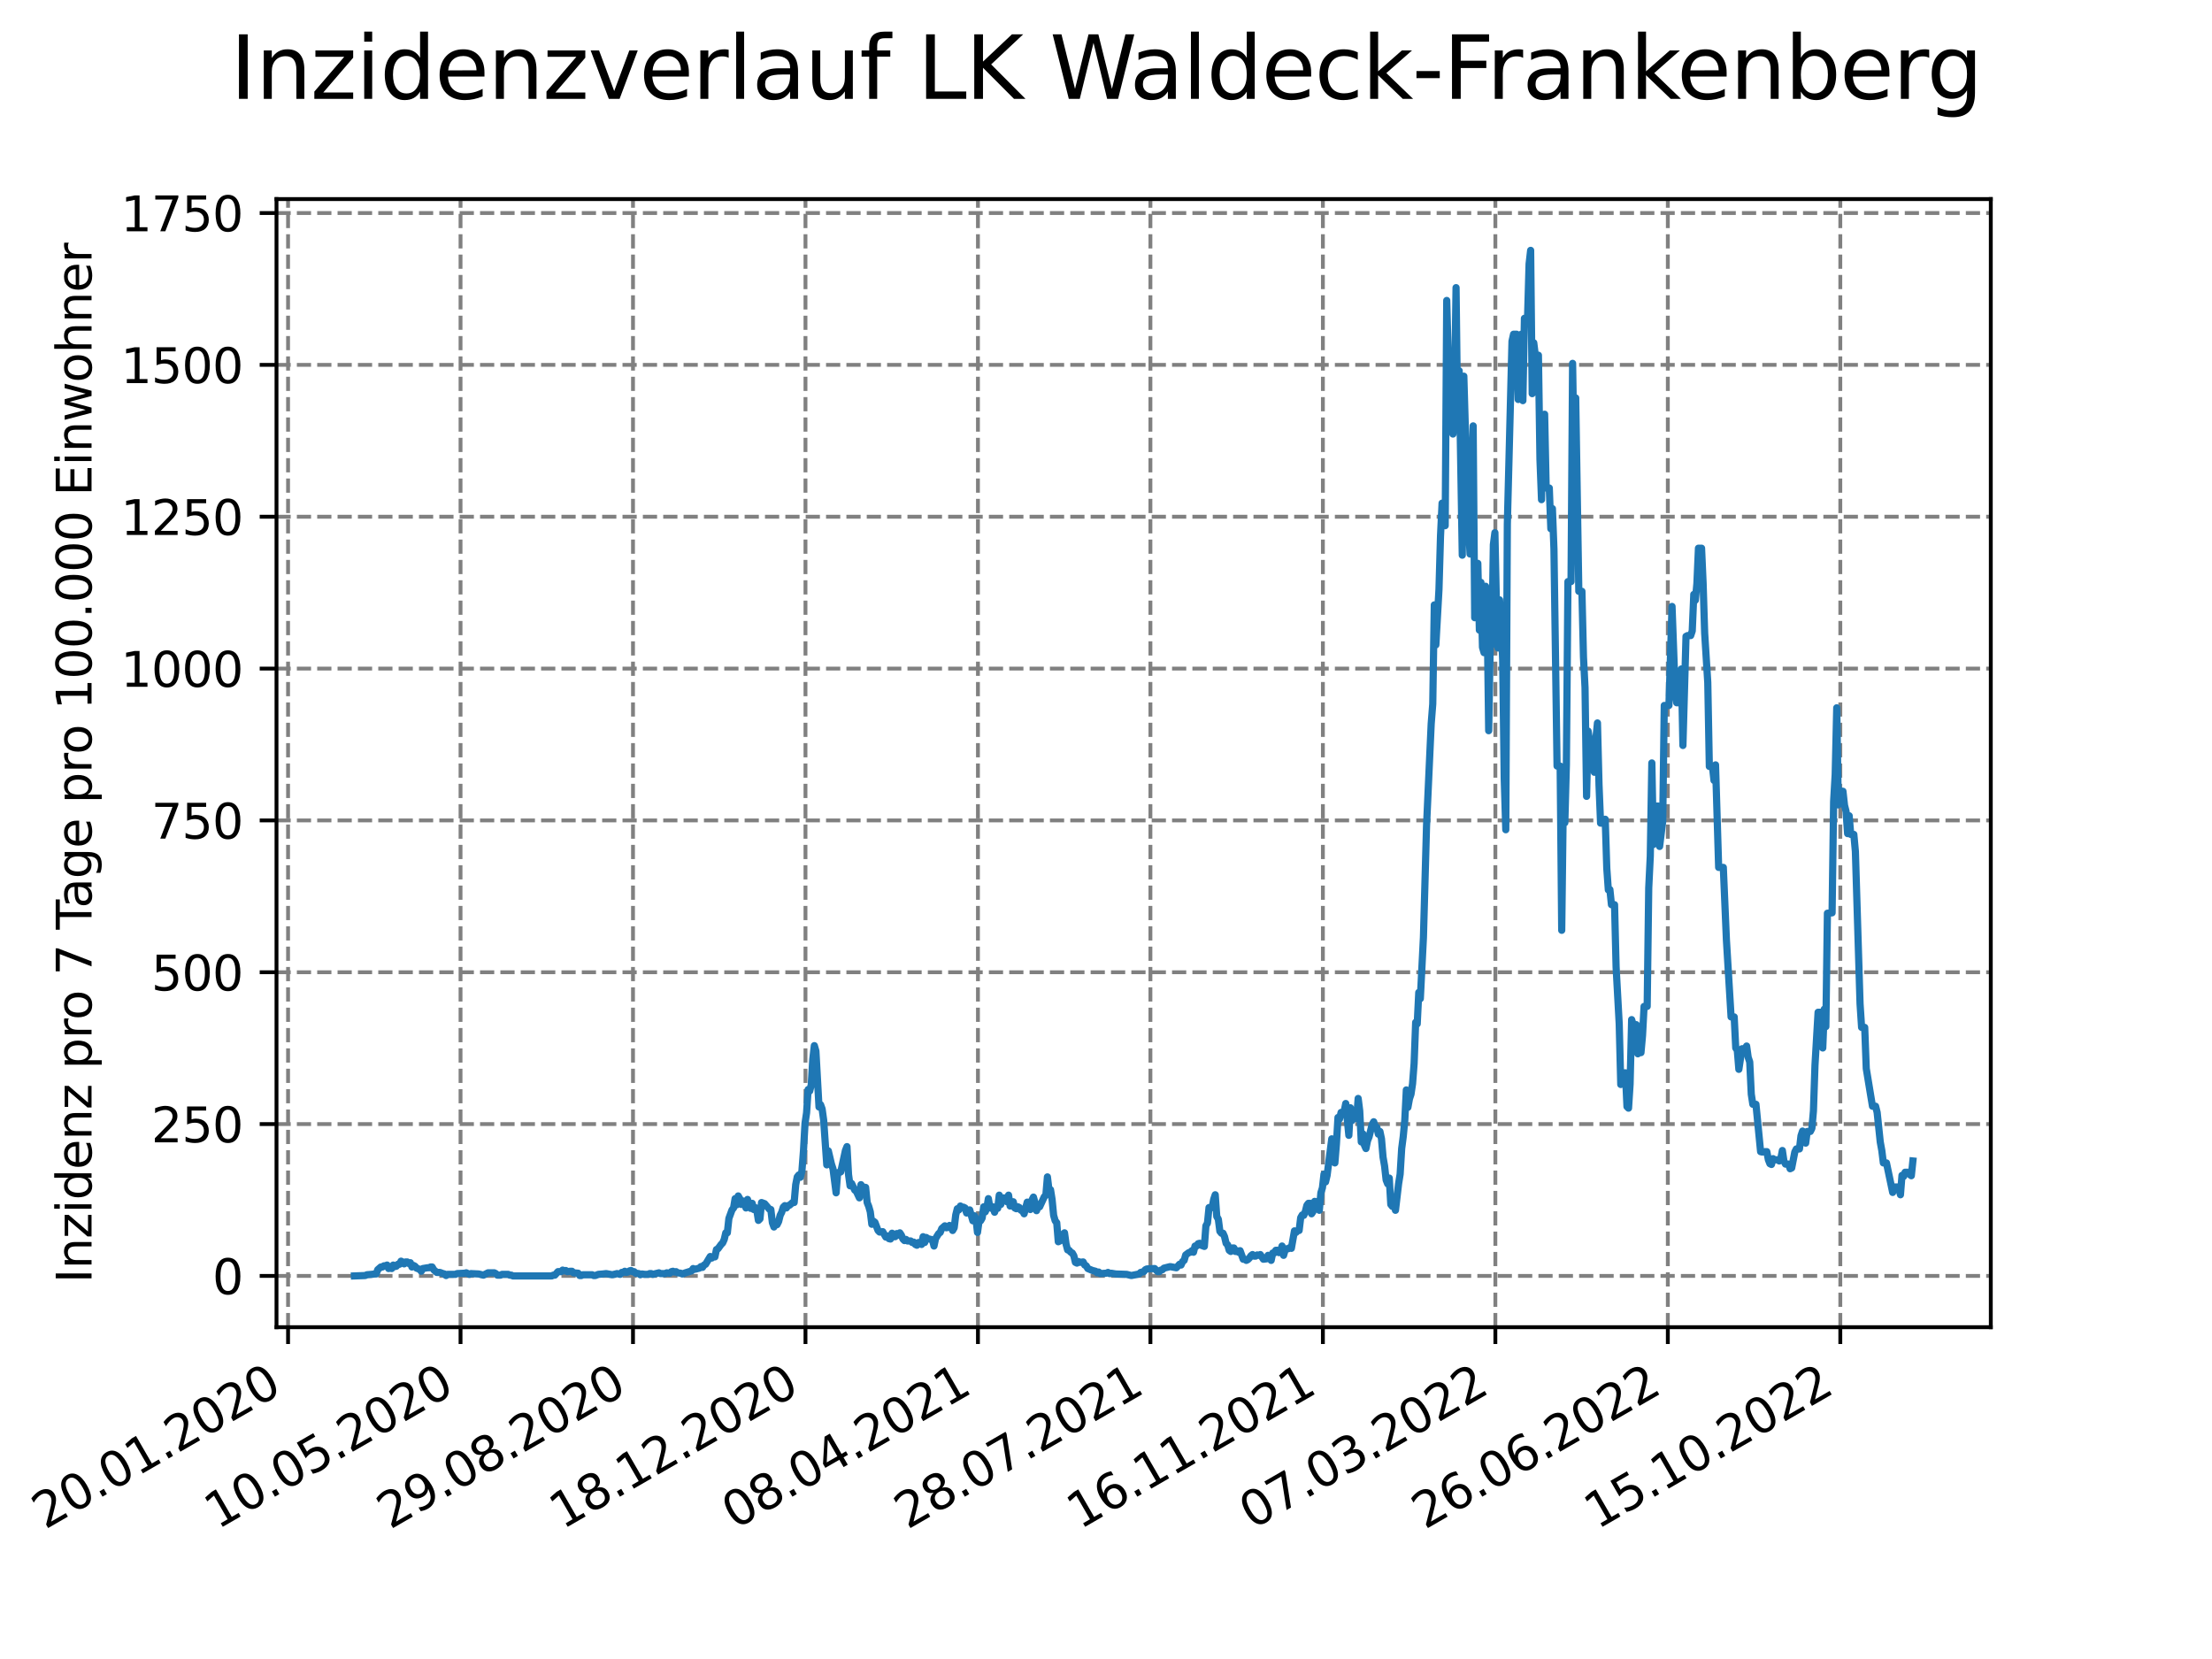 <?xml version="1.0" encoding="utf-8" standalone="no"?>
<!DOCTYPE svg PUBLIC "-//W3C//DTD SVG 1.1//EN"
  "http://www.w3.org/Graphics/SVG/1.1/DTD/svg11.dtd">
<svg xmlns:xlink="http://www.w3.org/1999/xlink" width="460.8pt" height="345.6pt" viewBox="0 0 460.8 345.6" xmlns="http://www.w3.org/2000/svg" version="1.1">
 <defs>
  <style type="text/css">*{stroke-linejoin: round; stroke-linecap: butt}</style>
 </defs>
 <g id="figure_1">
  <g id="patch_1">
   <path d="M 0 345.6 
L 460.8 345.6 
L 460.8 0 
L 0 0 
z
" style="fill: #ffffff"/>
  </g>
  <g id="axes_1">
   <g id="patch_2">
    <path d="M 57.6 276.48 
L 414.72 276.48 
L 414.72 41.472 
L 57.6 41.472 
z
" style="fill: #ffffff"/>
   </g>
   <g id="matplotlib.axis_1">
    <g id="xtick_1">
     <g id="line2d_1">
      <path d="M 60.009 276.48 
L 60.009 41.472 
" clip-path="url(#pf2c78a2985)" style="fill: none; stroke-dasharray: 2.96,1.28; stroke-dashoffset: 0; stroke: #808080; stroke-width: 0.8"/>
     </g>
     <g id="line2d_2">
      <defs>
       <path id="mf329642f37" d="M 0 0 
L 0 3.5 
" style="stroke: #000000; stroke-width: 0.8"/>
      </defs>
      <g>
       <use xlink:href="#mf329642f37" x="60.009" y="276.48" style="stroke: #000000; stroke-width: 0.8"/>
      </g>
     </g>
     <g id="text_1">
      <!-- 20.01.2020 -->
      <g transform="translate(9.384 318.689) rotate(-30) scale(0.1 -0.1)">
       <defs>
        <path id="DejaVuSans-32" d="M 1228 531 
L 3431 531 
L 3431 0 
L 469 0 
L 469 531 
Q 828 903 1448 1529 
Q 2069 2156 2228 2338 
Q 2531 2678 2651 2914 
Q 2772 3150 2772 3378 
Q 2772 3750 2511 3984 
Q 2250 4219 1831 4219 
Q 1534 4219 1204 4116 
Q 875 4013 500 3803 
L 500 4441 
Q 881 4594 1212 4672 
Q 1544 4750 1819 4750 
Q 2544 4750 2975 4387 
Q 3406 4025 3406 3419 
Q 3406 3131 3298 2873 
Q 3191 2616 2906 2266 
Q 2828 2175 2409 1742 
Q 1991 1309 1228 531 
z
" transform="scale(0.016)"/>
        <path id="DejaVuSans-30" d="M 2034 4250 
Q 1547 4250 1301 3770 
Q 1056 3291 1056 2328 
Q 1056 1369 1301 889 
Q 1547 409 2034 409 
Q 2525 409 2770 889 
Q 3016 1369 3016 2328 
Q 3016 3291 2770 3770 
Q 2525 4250 2034 4250 
z
M 2034 4750 
Q 2819 4750 3233 4129 
Q 3647 3509 3647 2328 
Q 3647 1150 3233 529 
Q 2819 -91 2034 -91 
Q 1250 -91 836 529 
Q 422 1150 422 2328 
Q 422 3509 836 4129 
Q 1250 4750 2034 4750 
z
" transform="scale(0.016)"/>
        <path id="DejaVuSans-2e" d="M 684 794 
L 1344 794 
L 1344 0 
L 684 0 
L 684 794 
z
" transform="scale(0.016)"/>
        <path id="DejaVuSans-31" d="M 794 531 
L 1825 531 
L 1825 4091 
L 703 3866 
L 703 4441 
L 1819 4666 
L 2450 4666 
L 2450 531 
L 3481 531 
L 3481 0 
L 794 0 
L 794 531 
z
" transform="scale(0.016)"/>
       </defs>
       <use xlink:href="#DejaVuSans-32"/>
       <use xlink:href="#DejaVuSans-30" x="63.623"/>
       <use xlink:href="#DejaVuSans-2e" x="127.246"/>
       <use xlink:href="#DejaVuSans-30" x="159.033"/>
       <use xlink:href="#DejaVuSans-31" x="222.656"/>
       <use xlink:href="#DejaVuSans-2e" x="286.279"/>
       <use xlink:href="#DejaVuSans-32" x="318.066"/>
       <use xlink:href="#DejaVuSans-30" x="381.689"/>
       <use xlink:href="#DejaVuSans-32" x="445.312"/>
       <use xlink:href="#DejaVuSans-30" x="508.936"/>
      </g>
     </g>
    </g>
    <g id="xtick_2">
     <g id="line2d_3">
      <path d="M 95.938 276.48 
L 95.938 41.472 
" clip-path="url(#pf2c78a2985)" style="fill: none; stroke-dasharray: 2.96,1.28; stroke-dashoffset: 0; stroke: #808080; stroke-width: 0.8"/>
     </g>
     <g id="line2d_4">
      <g>
       <use xlink:href="#mf329642f37" x="95.938" y="276.48" style="stroke: #000000; stroke-width: 0.8"/>
      </g>
     </g>
     <g id="text_2">
      <!-- 10.05.2020 -->
      <g transform="translate(45.312 318.689) rotate(-30) scale(0.1 -0.1)">
       <defs>
        <path id="DejaVuSans-35" d="M 691 4666 
L 3169 4666 
L 3169 4134 
L 1269 4134 
L 1269 2991 
Q 1406 3038 1543 3061 
Q 1681 3084 1819 3084 
Q 2600 3084 3056 2656 
Q 3513 2228 3513 1497 
Q 3513 744 3044 326 
Q 2575 -91 1722 -91 
Q 1428 -91 1123 -41 
Q 819 9 494 109 
L 494 744 
Q 775 591 1075 516 
Q 1375 441 1709 441 
Q 2250 441 2565 725 
Q 2881 1009 2881 1497 
Q 2881 1984 2565 2268 
Q 2250 2553 1709 2553 
Q 1456 2553 1204 2497 
Q 953 2441 691 2322 
L 691 4666 
z
" transform="scale(0.016)"/>
       </defs>
       <use xlink:href="#DejaVuSans-31"/>
       <use xlink:href="#DejaVuSans-30" x="63.623"/>
       <use xlink:href="#DejaVuSans-2e" x="127.246"/>
       <use xlink:href="#DejaVuSans-30" x="159.033"/>
       <use xlink:href="#DejaVuSans-35" x="222.656"/>
       <use xlink:href="#DejaVuSans-2e" x="286.279"/>
       <use xlink:href="#DejaVuSans-32" x="318.066"/>
       <use xlink:href="#DejaVuSans-30" x="381.689"/>
       <use xlink:href="#DejaVuSans-32" x="445.312"/>
       <use xlink:href="#DejaVuSans-30" x="508.936"/>
      </g>
     </g>
    </g>
    <g id="xtick_3">
     <g id="line2d_5">
      <path d="M 131.866 276.48 
L 131.866 41.472 
" clip-path="url(#pf2c78a2985)" style="fill: none; stroke-dasharray: 2.96,1.28; stroke-dashoffset: 0; stroke: #808080; stroke-width: 0.8"/>
     </g>
     <g id="line2d_6">
      <g>
       <use xlink:href="#mf329642f37" x="131.866" y="276.48" style="stroke: #000000; stroke-width: 0.8"/>
      </g>
     </g>
     <g id="text_3">
      <!-- 29.08.2020 -->
      <g transform="translate(81.241 318.689) rotate(-30) scale(0.1 -0.1)">
       <defs>
        <path id="DejaVuSans-39" d="M 703 97 
L 703 672 
Q 941 559 1184 500 
Q 1428 441 1663 441 
Q 2288 441 2617 861 
Q 2947 1281 2994 2138 
Q 2813 1869 2534 1725 
Q 2256 1581 1919 1581 
Q 1219 1581 811 2004 
Q 403 2428 403 3163 
Q 403 3881 828 4315 
Q 1253 4750 1959 4750 
Q 2769 4750 3195 4129 
Q 3622 3509 3622 2328 
Q 3622 1225 3098 567 
Q 2575 -91 1691 -91 
Q 1453 -91 1209 -44 
Q 966 3 703 97 
z
M 1959 2075 
Q 2384 2075 2632 2365 
Q 2881 2656 2881 3163 
Q 2881 3666 2632 3958 
Q 2384 4250 1959 4250 
Q 1534 4250 1286 3958 
Q 1038 3666 1038 3163 
Q 1038 2656 1286 2365 
Q 1534 2075 1959 2075 
z
" transform="scale(0.016)"/>
        <path id="DejaVuSans-38" d="M 2034 2216 
Q 1584 2216 1326 1975 
Q 1069 1734 1069 1313 
Q 1069 891 1326 650 
Q 1584 409 2034 409 
Q 2484 409 2743 651 
Q 3003 894 3003 1313 
Q 3003 1734 2745 1975 
Q 2488 2216 2034 2216 
z
M 1403 2484 
Q 997 2584 770 2862 
Q 544 3141 544 3541 
Q 544 4100 942 4425 
Q 1341 4750 2034 4750 
Q 2731 4750 3128 4425 
Q 3525 4100 3525 3541 
Q 3525 3141 3298 2862 
Q 3072 2584 2669 2484 
Q 3125 2378 3379 2068 
Q 3634 1759 3634 1313 
Q 3634 634 3220 271 
Q 2806 -91 2034 -91 
Q 1263 -91 848 271 
Q 434 634 434 1313 
Q 434 1759 690 2068 
Q 947 2378 1403 2484 
z
M 1172 3481 
Q 1172 3119 1398 2916 
Q 1625 2713 2034 2713 
Q 2441 2713 2670 2916 
Q 2900 3119 2900 3481 
Q 2900 3844 2670 4047 
Q 2441 4250 2034 4250 
Q 1625 4250 1398 4047 
Q 1172 3844 1172 3481 
z
" transform="scale(0.016)"/>
       </defs>
       <use xlink:href="#DejaVuSans-32"/>
       <use xlink:href="#DejaVuSans-39" x="63.623"/>
       <use xlink:href="#DejaVuSans-2e" x="127.246"/>
       <use xlink:href="#DejaVuSans-30" x="159.033"/>
       <use xlink:href="#DejaVuSans-38" x="222.656"/>
       <use xlink:href="#DejaVuSans-2e" x="286.279"/>
       <use xlink:href="#DejaVuSans-32" x="318.066"/>
       <use xlink:href="#DejaVuSans-30" x="381.689"/>
       <use xlink:href="#DejaVuSans-32" x="445.312"/>
       <use xlink:href="#DejaVuSans-30" x="508.936"/>
      </g>
     </g>
    </g>
    <g id="xtick_4">
     <g id="line2d_7">
      <path d="M 167.795 276.48 
L 167.795 41.472 
" clip-path="url(#pf2c78a2985)" style="fill: none; stroke-dasharray: 2.96,1.28; stroke-dashoffset: 0; stroke: #808080; stroke-width: 0.8"/>
     </g>
     <g id="line2d_8">
      <g>
       <use xlink:href="#mf329642f37" x="167.795" y="276.48" style="stroke: #000000; stroke-width: 0.8"/>
      </g>
     </g>
     <g id="text_4">
      <!-- 18.12.2020 -->
      <g transform="translate(117.17 318.689) rotate(-30) scale(0.1 -0.1)">
       <use xlink:href="#DejaVuSans-31"/>
       <use xlink:href="#DejaVuSans-38" x="63.623"/>
       <use xlink:href="#DejaVuSans-2e" x="127.246"/>
       <use xlink:href="#DejaVuSans-31" x="159.033"/>
       <use xlink:href="#DejaVuSans-32" x="222.656"/>
       <use xlink:href="#DejaVuSans-2e" x="286.279"/>
       <use xlink:href="#DejaVuSans-32" x="318.066"/>
       <use xlink:href="#DejaVuSans-30" x="381.689"/>
       <use xlink:href="#DejaVuSans-32" x="445.312"/>
       <use xlink:href="#DejaVuSans-30" x="508.936"/>
      </g>
     </g>
    </g>
    <g id="xtick_5">
     <g id="line2d_9">
      <path d="M 203.724 276.48 
L 203.724 41.472 
" clip-path="url(#pf2c78a2985)" style="fill: none; stroke-dasharray: 2.96,1.28; stroke-dashoffset: 0; stroke: #808080; stroke-width: 0.8"/>
     </g>
     <g id="line2d_10">
      <g>
       <use xlink:href="#mf329642f37" x="203.724" y="276.48" style="stroke: #000000; stroke-width: 0.8"/>
      </g>
     </g>
     <g id="text_5">
      <!-- 08.04.2021 -->
      <g transform="translate(153.099 318.689) rotate(-30) scale(0.1 -0.1)">
       <defs>
        <path id="DejaVuSans-34" d="M 2419 4116 
L 825 1625 
L 2419 1625 
L 2419 4116 
z
M 2253 4666 
L 3047 4666 
L 3047 1625 
L 3713 1625 
L 3713 1100 
L 3047 1100 
L 3047 0 
L 2419 0 
L 2419 1100 
L 313 1100 
L 313 1709 
L 2253 4666 
z
" transform="scale(0.016)"/>
       </defs>
       <use xlink:href="#DejaVuSans-30"/>
       <use xlink:href="#DejaVuSans-38" x="63.623"/>
       <use xlink:href="#DejaVuSans-2e" x="127.246"/>
       <use xlink:href="#DejaVuSans-30" x="159.033"/>
       <use xlink:href="#DejaVuSans-34" x="222.656"/>
       <use xlink:href="#DejaVuSans-2e" x="286.279"/>
       <use xlink:href="#DejaVuSans-32" x="318.066"/>
       <use xlink:href="#DejaVuSans-30" x="381.689"/>
       <use xlink:href="#DejaVuSans-32" x="445.312"/>
       <use xlink:href="#DejaVuSans-31" x="508.936"/>
      </g>
     </g>
    </g>
    <g id="xtick_6">
     <g id="line2d_11">
      <path d="M 239.653 276.48 
L 239.653 41.472 
" clip-path="url(#pf2c78a2985)" style="fill: none; stroke-dasharray: 2.96,1.28; stroke-dashoffset: 0; stroke: #808080; stroke-width: 0.8"/>
     </g>
     <g id="line2d_12">
      <g>
       <use xlink:href="#mf329642f37" x="239.653" y="276.48" style="stroke: #000000; stroke-width: 0.8"/>
      </g>
     </g>
     <g id="text_6">
      <!-- 28.07.2021 -->
      <g transform="translate(189.028 318.689) rotate(-30) scale(0.1 -0.1)">
       <defs>
        <path id="DejaVuSans-37" d="M 525 4666 
L 3525 4666 
L 3525 4397 
L 1831 0 
L 1172 0 
L 2766 4134 
L 525 4134 
L 525 4666 
z
" transform="scale(0.016)"/>
       </defs>
       <use xlink:href="#DejaVuSans-32"/>
       <use xlink:href="#DejaVuSans-38" x="63.623"/>
       <use xlink:href="#DejaVuSans-2e" x="127.246"/>
       <use xlink:href="#DejaVuSans-30" x="159.033"/>
       <use xlink:href="#DejaVuSans-37" x="222.656"/>
       <use xlink:href="#DejaVuSans-2e" x="286.279"/>
       <use xlink:href="#DejaVuSans-32" x="318.066"/>
       <use xlink:href="#DejaVuSans-30" x="381.689"/>
       <use xlink:href="#DejaVuSans-32" x="445.312"/>
       <use xlink:href="#DejaVuSans-31" x="508.936"/>
      </g>
     </g>
    </g>
    <g id="xtick_7">
     <g id="line2d_13">
      <path d="M 275.582 276.48 
L 275.582 41.472 
" clip-path="url(#pf2c78a2985)" style="fill: none; stroke-dasharray: 2.96,1.28; stroke-dashoffset: 0; stroke: #808080; stroke-width: 0.8"/>
     </g>
     <g id="line2d_14">
      <g>
       <use xlink:href="#mf329642f37" x="275.582" y="276.48" style="stroke: #000000; stroke-width: 0.8"/>
      </g>
     </g>
     <g id="text_7">
      <!-- 16.11.2021 -->
      <g transform="translate(224.957 318.689) rotate(-30) scale(0.1 -0.1)">
       <defs>
        <path id="DejaVuSans-36" d="M 2113 2584 
Q 1688 2584 1439 2293 
Q 1191 2003 1191 1497 
Q 1191 994 1439 701 
Q 1688 409 2113 409 
Q 2538 409 2786 701 
Q 3034 994 3034 1497 
Q 3034 2003 2786 2293 
Q 2538 2584 2113 2584 
z
M 3366 4563 
L 3366 3988 
Q 3128 4100 2886 4159 
Q 2644 4219 2406 4219 
Q 1781 4219 1451 3797 
Q 1122 3375 1075 2522 
Q 1259 2794 1537 2939 
Q 1816 3084 2150 3084 
Q 2853 3084 3261 2657 
Q 3669 2231 3669 1497 
Q 3669 778 3244 343 
Q 2819 -91 2113 -91 
Q 1303 -91 875 529 
Q 447 1150 447 2328 
Q 447 3434 972 4092 
Q 1497 4750 2381 4750 
Q 2619 4750 2861 4703 
Q 3103 4656 3366 4563 
z
" transform="scale(0.016)"/>
       </defs>
       <use xlink:href="#DejaVuSans-31"/>
       <use xlink:href="#DejaVuSans-36" x="63.623"/>
       <use xlink:href="#DejaVuSans-2e" x="127.246"/>
       <use xlink:href="#DejaVuSans-31" x="159.033"/>
       <use xlink:href="#DejaVuSans-31" x="222.656"/>
       <use xlink:href="#DejaVuSans-2e" x="286.279"/>
       <use xlink:href="#DejaVuSans-32" x="318.066"/>
       <use xlink:href="#DejaVuSans-30" x="381.689"/>
       <use xlink:href="#DejaVuSans-32" x="445.312"/>
       <use xlink:href="#DejaVuSans-31" x="508.936"/>
      </g>
     </g>
    </g>
    <g id="xtick_8">
     <g id="line2d_15">
      <path d="M 311.511 276.48 
L 311.511 41.472 
" clip-path="url(#pf2c78a2985)" style="fill: none; stroke-dasharray: 2.96,1.28; stroke-dashoffset: 0; stroke: #808080; stroke-width: 0.8"/>
     </g>
     <g id="line2d_16">
      <g>
       <use xlink:href="#mf329642f37" x="311.511" y="276.48" style="stroke: #000000; stroke-width: 0.8"/>
      </g>
     </g>
     <g id="text_8">
      <!-- 07.03.2022 -->
      <g transform="translate(260.886 318.689) rotate(-30) scale(0.1 -0.1)">
       <defs>
        <path id="DejaVuSans-33" d="M 2597 2516 
Q 3050 2419 3304 2112 
Q 3559 1806 3559 1356 
Q 3559 666 3084 287 
Q 2609 -91 1734 -91 
Q 1441 -91 1130 -33 
Q 819 25 488 141 
L 488 750 
Q 750 597 1062 519 
Q 1375 441 1716 441 
Q 2309 441 2620 675 
Q 2931 909 2931 1356 
Q 2931 1769 2642 2001 
Q 2353 2234 1838 2234 
L 1294 2234 
L 1294 2753 
L 1863 2753 
Q 2328 2753 2575 2939 
Q 2822 3125 2822 3475 
Q 2822 3834 2567 4026 
Q 2313 4219 1838 4219 
Q 1578 4219 1281 4162 
Q 984 4106 628 3988 
L 628 4550 
Q 988 4650 1302 4700 
Q 1616 4750 1894 4750 
Q 2613 4750 3031 4423 
Q 3450 4097 3450 3541 
Q 3450 3153 3228 2886 
Q 3006 2619 2597 2516 
z
" transform="scale(0.016)"/>
       </defs>
       <use xlink:href="#DejaVuSans-30"/>
       <use xlink:href="#DejaVuSans-37" x="63.623"/>
       <use xlink:href="#DejaVuSans-2e" x="127.246"/>
       <use xlink:href="#DejaVuSans-30" x="159.033"/>
       <use xlink:href="#DejaVuSans-33" x="222.656"/>
       <use xlink:href="#DejaVuSans-2e" x="286.279"/>
       <use xlink:href="#DejaVuSans-32" x="318.066"/>
       <use xlink:href="#DejaVuSans-30" x="381.689"/>
       <use xlink:href="#DejaVuSans-32" x="445.312"/>
       <use xlink:href="#DejaVuSans-32" x="508.936"/>
      </g>
     </g>
    </g>
    <g id="xtick_9">
     <g id="line2d_17">
      <path d="M 347.44 276.48 
L 347.44 41.472 
" clip-path="url(#pf2c78a2985)" style="fill: none; stroke-dasharray: 2.96,1.28; stroke-dashoffset: 0; stroke: #808080; stroke-width: 0.8"/>
     </g>
     <g id="line2d_18">
      <g>
       <use xlink:href="#mf329642f37" x="347.44" y="276.48" style="stroke: #000000; stroke-width: 0.8"/>
      </g>
     </g>
     <g id="text_9">
      <!-- 26.06.2022 -->
      <g transform="translate(296.814 318.689) rotate(-30) scale(0.1 -0.1)">
       <use xlink:href="#DejaVuSans-32"/>
       <use xlink:href="#DejaVuSans-36" x="63.623"/>
       <use xlink:href="#DejaVuSans-2e" x="127.246"/>
       <use xlink:href="#DejaVuSans-30" x="159.033"/>
       <use xlink:href="#DejaVuSans-36" x="222.656"/>
       <use xlink:href="#DejaVuSans-2e" x="286.279"/>
       <use xlink:href="#DejaVuSans-32" x="318.066"/>
       <use xlink:href="#DejaVuSans-30" x="381.689"/>
       <use xlink:href="#DejaVuSans-32" x="445.312"/>
       <use xlink:href="#DejaVuSans-32" x="508.936"/>
      </g>
     </g>
    </g>
    <g id="xtick_10">
     <g id="line2d_19">
      <path d="M 383.369 276.48 
L 383.369 41.472 
" clip-path="url(#pf2c78a2985)" style="fill: none; stroke-dasharray: 2.96,1.28; stroke-dashoffset: 0; stroke: #808080; stroke-width: 0.8"/>
     </g>
     <g id="line2d_20">
      <g>
       <use xlink:href="#mf329642f37" x="383.369" y="276.48" style="stroke: #000000; stroke-width: 0.8"/>
      </g>
     </g>
     <g id="text_10">
      <!-- 15.10.2022 -->
      <g transform="translate(332.743 318.689) rotate(-30) scale(0.1 -0.1)">
       <use xlink:href="#DejaVuSans-31"/>
       <use xlink:href="#DejaVuSans-35" x="63.623"/>
       <use xlink:href="#DejaVuSans-2e" x="127.246"/>
       <use xlink:href="#DejaVuSans-31" x="159.033"/>
       <use xlink:href="#DejaVuSans-30" x="222.656"/>
       <use xlink:href="#DejaVuSans-2e" x="286.279"/>
       <use xlink:href="#DejaVuSans-32" x="318.066"/>
       <use xlink:href="#DejaVuSans-30" x="381.689"/>
       <use xlink:href="#DejaVuSans-32" x="445.312"/>
       <use xlink:href="#DejaVuSans-32" x="508.936"/>
      </g>
     </g>
    </g>
   </g>
   <g id="matplotlib.axis_2">
    <g id="ytick_1">
     <g id="line2d_21">
      <path d="M 57.6 265.798 
L 414.72 265.798 
" clip-path="url(#pf2c78a2985)" style="fill: none; stroke-dasharray: 2.96,1.28; stroke-dashoffset: 0; stroke: #808080; stroke-width: 0.8"/>
     </g>
     <g id="line2d_22">
      <defs>
       <path id="mc8ba148b98" d="M 0 0 
L -3.5 0 
" style="stroke: #000000; stroke-width: 0.8"/>
      </defs>
      <g>
       <use xlink:href="#mc8ba148b98" x="57.6" y="265.798" style="stroke: #000000; stroke-width: 0.8"/>
      </g>
     </g>
     <g id="text_11">
      <!-- 0 -->
      <g transform="translate(44.237 269.597) scale(0.1 -0.1)">
       <use xlink:href="#DejaVuSans-30"/>
      </g>
     </g>
    </g>
    <g id="ytick_2">
     <g id="line2d_23">
      <path d="M 57.6 234.167 
L 414.72 234.167 
" clip-path="url(#pf2c78a2985)" style="fill: none; stroke-dasharray: 2.96,1.28; stroke-dashoffset: 0; stroke: #808080; stroke-width: 0.8"/>
     </g>
     <g id="line2d_24">
      <g>
       <use xlink:href="#mc8ba148b98" x="57.6" y="234.167" style="stroke: #000000; stroke-width: 0.8"/>
      </g>
     </g>
     <g id="text_12">
      <!-- 250 -->
      <g transform="translate(31.512 237.966) scale(0.1 -0.1)">
       <use xlink:href="#DejaVuSans-32"/>
       <use xlink:href="#DejaVuSans-35" x="63.623"/>
       <use xlink:href="#DejaVuSans-30" x="127.246"/>
      </g>
     </g>
    </g>
    <g id="ytick_3">
     <g id="line2d_25">
      <path d="M 57.6 202.536 
L 414.72 202.536 
" clip-path="url(#pf2c78a2985)" style="fill: none; stroke-dasharray: 2.96,1.28; stroke-dashoffset: 0; stroke: #808080; stroke-width: 0.8"/>
     </g>
     <g id="line2d_26">
      <g>
       <use xlink:href="#mc8ba148b98" x="57.6" y="202.536" style="stroke: #000000; stroke-width: 0.8"/>
      </g>
     </g>
     <g id="text_13">
      <!-- 500 -->
      <g transform="translate(31.512 206.335) scale(0.1 -0.1)">
       <use xlink:href="#DejaVuSans-35"/>
       <use xlink:href="#DejaVuSans-30" x="63.623"/>
       <use xlink:href="#DejaVuSans-30" x="127.246"/>
      </g>
     </g>
    </g>
    <g id="ytick_4">
     <g id="line2d_27">
      <path d="M 57.6 170.904 
L 414.72 170.904 
" clip-path="url(#pf2c78a2985)" style="fill: none; stroke-dasharray: 2.96,1.28; stroke-dashoffset: 0; stroke: #808080; stroke-width: 0.8"/>
     </g>
     <g id="line2d_28">
      <g>
       <use xlink:href="#mc8ba148b98" x="57.6" y="170.904" style="stroke: #000000; stroke-width: 0.8"/>
      </g>
     </g>
     <g id="text_14">
      <!-- 750 -->
      <g transform="translate(31.512 174.704) scale(0.1 -0.1)">
       <use xlink:href="#DejaVuSans-37"/>
       <use xlink:href="#DejaVuSans-35" x="63.623"/>
       <use xlink:href="#DejaVuSans-30" x="127.246"/>
      </g>
     </g>
    </g>
    <g id="ytick_5">
     <g id="line2d_29">
      <path d="M 57.6 139.273 
L 414.72 139.273 
" clip-path="url(#pf2c78a2985)" style="fill: none; stroke-dasharray: 2.96,1.28; stroke-dashoffset: 0; stroke: #808080; stroke-width: 0.8"/>
     </g>
     <g id="line2d_30">
      <g>
       <use xlink:href="#mc8ba148b98" x="57.6" y="139.273" style="stroke: #000000; stroke-width: 0.8"/>
      </g>
     </g>
     <g id="text_15">
      <!-- 1000 -->
      <g transform="translate(25.15 143.072) scale(0.1 -0.1)">
       <use xlink:href="#DejaVuSans-31"/>
       <use xlink:href="#DejaVuSans-30" x="63.623"/>
       <use xlink:href="#DejaVuSans-30" x="127.246"/>
       <use xlink:href="#DejaVuSans-30" x="190.869"/>
      </g>
     </g>
    </g>
    <g id="ytick_6">
     <g id="line2d_31">
      <path d="M 57.6 107.642 
L 414.72 107.642 
" clip-path="url(#pf2c78a2985)" style="fill: none; stroke-dasharray: 2.96,1.28; stroke-dashoffset: 0; stroke: #808080; stroke-width: 0.8"/>
     </g>
     <g id="line2d_32">
      <g>
       <use xlink:href="#mc8ba148b98" x="57.6" y="107.642" style="stroke: #000000; stroke-width: 0.8"/>
      </g>
     </g>
     <g id="text_16">
      <!-- 1250 -->
      <g transform="translate(25.15 111.441) scale(0.1 -0.1)">
       <use xlink:href="#DejaVuSans-31"/>
       <use xlink:href="#DejaVuSans-32" x="63.623"/>
       <use xlink:href="#DejaVuSans-35" x="127.246"/>
       <use xlink:href="#DejaVuSans-30" x="190.869"/>
      </g>
     </g>
    </g>
    <g id="ytick_7">
     <g id="line2d_33">
      <path d="M 57.6 76.011 
L 414.72 76.011 
" clip-path="url(#pf2c78a2985)" style="fill: none; stroke-dasharray: 2.96,1.28; stroke-dashoffset: 0; stroke: #808080; stroke-width: 0.8"/>
     </g>
     <g id="line2d_34">
      <g>
       <use xlink:href="#mc8ba148b98" x="57.6" y="76.011" style="stroke: #000000; stroke-width: 0.8"/>
      </g>
     </g>
     <g id="text_17">
      <!-- 1500 -->
      <g transform="translate(25.15 79.81) scale(0.1 -0.1)">
       <use xlink:href="#DejaVuSans-31"/>
       <use xlink:href="#DejaVuSans-35" x="63.623"/>
       <use xlink:href="#DejaVuSans-30" x="127.246"/>
       <use xlink:href="#DejaVuSans-30" x="190.869"/>
      </g>
     </g>
    </g>
    <g id="ytick_8">
     <g id="line2d_35">
      <path d="M 57.6 44.38 
L 414.72 44.38 
" clip-path="url(#pf2c78a2985)" style="fill: none; stroke-dasharray: 2.96,1.28; stroke-dashoffset: 0; stroke: #808080; stroke-width: 0.8"/>
     </g>
     <g id="line2d_36">
      <g>
       <use xlink:href="#mc8ba148b98" x="57.6" y="44.38" style="stroke: #000000; stroke-width: 0.8"/>
      </g>
     </g>
     <g id="text_18">
      <!-- 1750 -->
      <g transform="translate(25.15 48.179) scale(0.1 -0.1)">
       <use xlink:href="#DejaVuSans-31"/>
       <use xlink:href="#DejaVuSans-37" x="63.623"/>
       <use xlink:href="#DejaVuSans-35" x="127.246"/>
       <use xlink:href="#DejaVuSans-30" x="190.869"/>
      </g>
     </g>
    </g>
    <g id="text_19">
     <!-- Inzidenz pro 7 Tage pro 100.000 Einwohner -->
     <g transform="translate(19.07 267.301) rotate(-90) scale(0.1 -0.1)">
      <defs>
       <path id="DejaVuSans-49" d="M 628 4666 
L 1259 4666 
L 1259 0 
L 628 0 
L 628 4666 
z
" transform="scale(0.016)"/>
       <path id="DejaVuSans-6e" d="M 3513 2113 
L 3513 0 
L 2938 0 
L 2938 2094 
Q 2938 2591 2744 2837 
Q 2550 3084 2163 3084 
Q 1697 3084 1428 2787 
Q 1159 2491 1159 1978 
L 1159 0 
L 581 0 
L 581 3500 
L 1159 3500 
L 1159 2956 
Q 1366 3272 1645 3428 
Q 1925 3584 2291 3584 
Q 2894 3584 3203 3211 
Q 3513 2838 3513 2113 
z
" transform="scale(0.016)"/>
       <path id="DejaVuSans-7a" d="M 353 3500 
L 3084 3500 
L 3084 2975 
L 922 459 
L 3084 459 
L 3084 0 
L 275 0 
L 275 525 
L 2438 3041 
L 353 3041 
L 353 3500 
z
" transform="scale(0.016)"/>
       <path id="DejaVuSans-69" d="M 603 3500 
L 1178 3500 
L 1178 0 
L 603 0 
L 603 3500 
z
M 603 4863 
L 1178 4863 
L 1178 4134 
L 603 4134 
L 603 4863 
z
" transform="scale(0.016)"/>
       <path id="DejaVuSans-64" d="M 2906 2969 
L 2906 4863 
L 3481 4863 
L 3481 0 
L 2906 0 
L 2906 525 
Q 2725 213 2448 61 
Q 2172 -91 1784 -91 
Q 1150 -91 751 415 
Q 353 922 353 1747 
Q 353 2572 751 3078 
Q 1150 3584 1784 3584 
Q 2172 3584 2448 3432 
Q 2725 3281 2906 2969 
z
M 947 1747 
Q 947 1113 1208 752 
Q 1469 391 1925 391 
Q 2381 391 2643 752 
Q 2906 1113 2906 1747 
Q 2906 2381 2643 2742 
Q 2381 3103 1925 3103 
Q 1469 3103 1208 2742 
Q 947 2381 947 1747 
z
" transform="scale(0.016)"/>
       <path id="DejaVuSans-65" d="M 3597 1894 
L 3597 1613 
L 953 1613 
Q 991 1019 1311 708 
Q 1631 397 2203 397 
Q 2534 397 2845 478 
Q 3156 559 3463 722 
L 3463 178 
Q 3153 47 2828 -22 
Q 2503 -91 2169 -91 
Q 1331 -91 842 396 
Q 353 884 353 1716 
Q 353 2575 817 3079 
Q 1281 3584 2069 3584 
Q 2775 3584 3186 3129 
Q 3597 2675 3597 1894 
z
M 3022 2063 
Q 3016 2534 2758 2815 
Q 2500 3097 2075 3097 
Q 1594 3097 1305 2825 
Q 1016 2553 972 2059 
L 3022 2063 
z
" transform="scale(0.016)"/>
       <path id="DejaVuSans-20" transform="scale(0.016)"/>
       <path id="DejaVuSans-70" d="M 1159 525 
L 1159 -1331 
L 581 -1331 
L 581 3500 
L 1159 3500 
L 1159 2969 
Q 1341 3281 1617 3432 
Q 1894 3584 2278 3584 
Q 2916 3584 3314 3078 
Q 3713 2572 3713 1747 
Q 3713 922 3314 415 
Q 2916 -91 2278 -91 
Q 1894 -91 1617 61 
Q 1341 213 1159 525 
z
M 3116 1747 
Q 3116 2381 2855 2742 
Q 2594 3103 2138 3103 
Q 1681 3103 1420 2742 
Q 1159 2381 1159 1747 
Q 1159 1113 1420 752 
Q 1681 391 2138 391 
Q 2594 391 2855 752 
Q 3116 1113 3116 1747 
z
" transform="scale(0.016)"/>
       <path id="DejaVuSans-72" d="M 2631 2963 
Q 2534 3019 2420 3045 
Q 2306 3072 2169 3072 
Q 1681 3072 1420 2755 
Q 1159 2438 1159 1844 
L 1159 0 
L 581 0 
L 581 3500 
L 1159 3500 
L 1159 2956 
Q 1341 3275 1631 3429 
Q 1922 3584 2338 3584 
Q 2397 3584 2469 3576 
Q 2541 3569 2628 3553 
L 2631 2963 
z
" transform="scale(0.016)"/>
       <path id="DejaVuSans-6f" d="M 1959 3097 
Q 1497 3097 1228 2736 
Q 959 2375 959 1747 
Q 959 1119 1226 758 
Q 1494 397 1959 397 
Q 2419 397 2687 759 
Q 2956 1122 2956 1747 
Q 2956 2369 2687 2733 
Q 2419 3097 1959 3097 
z
M 1959 3584 
Q 2709 3584 3137 3096 
Q 3566 2609 3566 1747 
Q 3566 888 3137 398 
Q 2709 -91 1959 -91 
Q 1206 -91 779 398 
Q 353 888 353 1747 
Q 353 2609 779 3096 
Q 1206 3584 1959 3584 
z
" transform="scale(0.016)"/>
       <path id="DejaVuSans-54" d="M -19 4666 
L 3928 4666 
L 3928 4134 
L 2272 4134 
L 2272 0 
L 1638 0 
L 1638 4134 
L -19 4134 
L -19 4666 
z
" transform="scale(0.016)"/>
       <path id="DejaVuSans-61" d="M 2194 1759 
Q 1497 1759 1228 1600 
Q 959 1441 959 1056 
Q 959 750 1161 570 
Q 1363 391 1709 391 
Q 2188 391 2477 730 
Q 2766 1069 2766 1631 
L 2766 1759 
L 2194 1759 
z
M 3341 1997 
L 3341 0 
L 2766 0 
L 2766 531 
Q 2569 213 2275 61 
Q 1981 -91 1556 -91 
Q 1019 -91 701 211 
Q 384 513 384 1019 
Q 384 1609 779 1909 
Q 1175 2209 1959 2209 
L 2766 2209 
L 2766 2266 
Q 2766 2663 2505 2880 
Q 2244 3097 1772 3097 
Q 1472 3097 1187 3025 
Q 903 2953 641 2809 
L 641 3341 
Q 956 3463 1253 3523 
Q 1550 3584 1831 3584 
Q 2591 3584 2966 3190 
Q 3341 2797 3341 1997 
z
" transform="scale(0.016)"/>
       <path id="DejaVuSans-67" d="M 2906 1791 
Q 2906 2416 2648 2759 
Q 2391 3103 1925 3103 
Q 1463 3103 1205 2759 
Q 947 2416 947 1791 
Q 947 1169 1205 825 
Q 1463 481 1925 481 
Q 2391 481 2648 825 
Q 2906 1169 2906 1791 
z
M 3481 434 
Q 3481 -459 3084 -895 
Q 2688 -1331 1869 -1331 
Q 1566 -1331 1297 -1286 
Q 1028 -1241 775 -1147 
L 775 -588 
Q 1028 -725 1275 -790 
Q 1522 -856 1778 -856 
Q 2344 -856 2625 -561 
Q 2906 -266 2906 331 
L 2906 616 
Q 2728 306 2450 153 
Q 2172 0 1784 0 
Q 1141 0 747 490 
Q 353 981 353 1791 
Q 353 2603 747 3093 
Q 1141 3584 1784 3584 
Q 2172 3584 2450 3431 
Q 2728 3278 2906 2969 
L 2906 3500 
L 3481 3500 
L 3481 434 
z
" transform="scale(0.016)"/>
       <path id="DejaVuSans-45" d="M 628 4666 
L 3578 4666 
L 3578 4134 
L 1259 4134 
L 1259 2753 
L 3481 2753 
L 3481 2222 
L 1259 2222 
L 1259 531 
L 3634 531 
L 3634 0 
L 628 0 
L 628 4666 
z
" transform="scale(0.016)"/>
       <path id="DejaVuSans-77" d="M 269 3500 
L 844 3500 
L 1563 769 
L 2278 3500 
L 2956 3500 
L 3675 769 
L 4391 3500 
L 4966 3500 
L 4050 0 
L 3372 0 
L 2619 2869 
L 1863 0 
L 1184 0 
L 269 3500 
z
" transform="scale(0.016)"/>
       <path id="DejaVuSans-68" d="M 3513 2113 
L 3513 0 
L 2938 0 
L 2938 2094 
Q 2938 2591 2744 2837 
Q 2550 3084 2163 3084 
Q 1697 3084 1428 2787 
Q 1159 2491 1159 1978 
L 1159 0 
L 581 0 
L 581 4863 
L 1159 4863 
L 1159 2956 
Q 1366 3272 1645 3428 
Q 1925 3584 2291 3584 
Q 2894 3584 3203 3211 
Q 3513 2838 3513 2113 
z
" transform="scale(0.016)"/>
      </defs>
      <use xlink:href="#DejaVuSans-49"/>
      <use xlink:href="#DejaVuSans-6e" x="29.492"/>
      <use xlink:href="#DejaVuSans-7a" x="92.871"/>
      <use xlink:href="#DejaVuSans-69" x="145.361"/>
      <use xlink:href="#DejaVuSans-64" x="173.145"/>
      <use xlink:href="#DejaVuSans-65" x="236.621"/>
      <use xlink:href="#DejaVuSans-6e" x="298.145"/>
      <use xlink:href="#DejaVuSans-7a" x="361.523"/>
      <use xlink:href="#DejaVuSans-20" x="414.014"/>
      <use xlink:href="#DejaVuSans-70" x="445.801"/>
      <use xlink:href="#DejaVuSans-72" x="509.277"/>
      <use xlink:href="#DejaVuSans-6f" x="548.141"/>
      <use xlink:href="#DejaVuSans-20" x="609.322"/>
      <use xlink:href="#DejaVuSans-37" x="641.109"/>
      <use xlink:href="#DejaVuSans-20" x="704.732"/>
      <use xlink:href="#DejaVuSans-54" x="736.52"/>
      <use xlink:href="#DejaVuSans-61" x="781.104"/>
      <use xlink:href="#DejaVuSans-67" x="842.383"/>
      <use xlink:href="#DejaVuSans-65" x="905.859"/>
      <use xlink:href="#DejaVuSans-20" x="967.383"/>
      <use xlink:href="#DejaVuSans-70" x="999.17"/>
      <use xlink:href="#DejaVuSans-72" x="1062.646"/>
      <use xlink:href="#DejaVuSans-6f" x="1101.51"/>
      <use xlink:href="#DejaVuSans-20" x="1162.691"/>
      <use xlink:href="#DejaVuSans-31" x="1194.479"/>
      <use xlink:href="#DejaVuSans-30" x="1258.102"/>
      <use xlink:href="#DejaVuSans-30" x="1321.725"/>
      <use xlink:href="#DejaVuSans-2e" x="1385.348"/>
      <use xlink:href="#DejaVuSans-30" x="1417.135"/>
      <use xlink:href="#DejaVuSans-30" x="1480.758"/>
      <use xlink:href="#DejaVuSans-30" x="1544.381"/>
      <use xlink:href="#DejaVuSans-20" x="1608.004"/>
      <use xlink:href="#DejaVuSans-45" x="1639.791"/>
      <use xlink:href="#DejaVuSans-69" x="1702.975"/>
      <use xlink:href="#DejaVuSans-6e" x="1730.758"/>
      <use xlink:href="#DejaVuSans-77" x="1794.137"/>
      <use xlink:href="#DejaVuSans-6f" x="1875.924"/>
      <use xlink:href="#DejaVuSans-68" x="1937.105"/>
      <use xlink:href="#DejaVuSans-6e" x="2000.484"/>
      <use xlink:href="#DejaVuSans-65" x="2063.863"/>
      <use xlink:href="#DejaVuSans-72" x="2125.387"/>
     </g>
    </g>
   </g>
   <g id="line2d_37">
    <path d="M 73.833 265.798 
L 76.099 265.717 
L 76.422 265.555 
L 77.393 265.474 
L 78.041 265.393 
L 78.364 265.393 
L 78.688 264.503 
L 79.335 263.937 
L 79.659 263.937 
L 79.983 263.695 
L 80.306 263.695 
L 80.63 263.533 
L 80.954 264.261 
L 81.277 264.18 
L 81.601 264.261 
L 81.925 263.533 
L 82.248 263.856 
L 82.572 263.775 
L 82.896 263.371 
L 83.22 263.371 
L 83.543 262.724 
L 83.867 262.886 
L 84.191 263.29 
L 84.514 262.886 
L 84.838 262.886 
L 85.162 263.209 
L 85.485 263.047 
L 85.809 263.937 
L 86.133 263.614 
L 86.456 263.775 
L 86.78 264.18 
L 87.427 264.423 
L 87.751 264.827 
L 88.075 264.261 
L 89.046 264.099 
L 89.37 264.099 
L 89.693 263.937 
L 90.017 263.937 
L 90.341 264.503 
L 90.988 265.07 
L 91.635 265.07 
L 92.283 265.312 
L 92.606 265.393 
L 92.93 265.717 
L 93.254 265.474 
L 94.872 265.474 
L 95.196 265.312 
L 96.814 265.232 
L 97.138 265.151 
L 97.785 265.474 
L 98.109 265.312 
L 99.727 265.393 
L 100.698 265.636 
L 101.67 265.151 
L 102.964 265.151 
L 103.288 265.312 
L 103.612 265.636 
L 104.259 265.636 
L 104.583 265.474 
L 105.877 265.474 
L 106.201 265.636 
L 106.525 265.636 
L 106.848 265.798 
L 114.941 265.798 
L 115.264 265.636 
L 115.588 265.636 
L 116.235 264.908 
L 116.883 264.908 
L 117.206 264.584 
L 117.53 264.746 
L 117.854 264.665 
L 118.177 264.908 
L 118.825 264.827 
L 119.148 264.827 
L 119.472 265.151 
L 120.443 265.232 
L 120.767 265.717 
L 121.091 265.717 
L 121.414 265.555 
L 123.356 265.555 
L 123.68 265.717 
L 124.004 265.717 
L 124.651 265.474 
L 125.622 265.393 
L 126.269 265.312 
L 127.564 265.555 
L 128.535 265.312 
L 129.183 265.474 
L 129.506 265.07 
L 129.83 265.07 
L 130.154 264.827 
L 130.477 265.07 
L 130.801 264.989 
L 131.125 264.746 
L 131.448 264.665 
L 131.772 264.908 
L 132.096 264.908 
L 132.419 265.232 
L 133.067 265.312 
L 133.39 265.555 
L 133.714 265.393 
L 134.362 265.474 
L 135.009 265.474 
L 135.333 265.312 
L 135.656 265.312 
L 135.98 265.474 
L 137.275 265.151 
L 137.598 265.312 
L 138.569 265.312 
L 138.893 265.151 
L 139.54 265.232 
L 139.864 264.908 
L 140.188 264.827 
L 140.512 264.989 
L 140.835 264.908 
L 141.159 265.151 
L 141.806 265.232 
L 142.13 265.393 
L 142.777 265.151 
L 144.072 264.746 
L 144.396 264.261 
L 144.719 264.423 
L 145.69 264.18 
L 146.014 263.856 
L 146.338 264.018 
L 146.662 263.533 
L 146.985 263.371 
L 147.956 261.753 
L 148.28 262.077 
L 148.604 261.753 
L 148.927 261.834 
L 149.251 260.297 
L 149.575 260.135 
L 150.222 259.245 
L 150.546 258.922 
L 150.869 258.194 
L 151.193 256.818 
L 151.517 256.818 
L 151.84 253.825 
L 152.488 252.046 
L 152.811 251.641 
L 153.135 249.7 
L 153.459 250.994 
L 153.783 249.133 
L 154.106 249.7 
L 154.43 250.913 
L 154.754 250.185 
L 155.077 250.266 
L 155.401 251.641 
L 155.725 249.862 
L 156.048 250.994 
L 156.372 251.722 
L 156.696 250.67 
L 157.019 251.965 
L 157.343 251.56 
L 157.667 252.207 
L 157.99 254.23 
L 158.314 253.906 
L 158.638 250.509 
L 159.285 250.751 
L 160.256 251.884 
L 160.58 251.965 
L 160.904 254.715 
L 161.227 255.605 
L 161.551 254.796 
L 161.875 255.12 
L 162.198 254.473 
L 162.522 253.178 
L 162.846 252.531 
L 163.169 251.479 
L 163.493 251.156 
L 163.817 251.641 
L 164.14 251.156 
L 164.464 251.075 
L 165.111 250.509 
L 165.435 250.509 
L 165.759 246.787 
L 166.083 245.17 
L 166.406 244.765 
L 166.73 245.25 
L 167.054 243.956 
L 167.377 239.75 
L 167.701 234.006 
L 168.025 231.822 
L 168.348 226.968 
L 168.672 227.292 
L 168.996 225.997 
L 169.319 220.658 
L 169.643 217.827 
L 169.967 218.96 
L 170.614 230.609 
L 170.938 230.123 
L 171.261 231.013 
L 171.585 233.359 
L 172.233 242.662 
L 172.556 239.75 
L 173.204 242.5 
L 173.527 243.471 
L 174.175 248.486 
L 174.498 244.28 
L 174.822 244.28 
L 175.146 244.118 
L 176.117 239.669 
L 176.44 238.86 
L 176.764 244.684 
L 177.088 247.03 
L 177.411 246.545 
L 178.059 247.92 
L 178.382 248.163 
L 179.03 249.538 
L 179.354 246.787 
L 179.677 247.273 
L 180.325 247.354 
L 180.648 250.509 
L 180.972 251.318 
L 181.296 252.45 
L 181.619 255.039 
L 181.943 254.392 
L 182.267 254.634 
L 182.914 256.333 
L 183.238 256.657 
L 183.885 256.576 
L 184.532 257.708 
L 184.856 257.466 
L 185.18 258.032 
L 185.504 258.113 
L 185.827 256.899 
L 186.151 257.627 
L 186.475 257.627 
L 186.798 256.98 
L 187.122 257.304 
L 187.446 256.818 
L 187.769 257.304 
L 188.093 258.113 
L 188.417 258.436 
L 188.74 258.194 
L 189.064 258.517 
L 189.711 258.517 
L 190.035 258.841 
L 190.359 258.76 
L 190.682 259.245 
L 191.006 259.407 
L 191.33 258.841 
L 191.977 259.245 
L 192.301 257.627 
L 192.625 258.841 
L 192.948 257.789 
L 193.272 258.032 
L 194.243 258.275 
L 194.567 259.569 
L 194.89 258.032 
L 195.538 256.98 
L 195.861 256.738 
L 196.185 255.929 
L 196.832 255.362 
L 197.156 255.767 
L 197.48 255.686 
L 197.804 255.281 
L 198.127 255.443 
L 198.451 256.333 
L 198.775 255.767 
L 199.098 253.097 
L 199.422 251.803 
L 199.746 252.046 
L 200.069 251.237 
L 200.393 251.479 
L 200.717 251.479 
L 201.04 251.641 
L 201.364 252.693 
L 201.688 252.207 
L 202.011 252.046 
L 202.659 254.311 
L 202.982 253.259 
L 203.306 253.906 
L 203.63 256.738 
L 203.953 254.392 
L 204.277 254.311 
L 204.601 253.744 
L 204.925 251.399 
L 205.248 252.45 
L 205.572 251.641 
L 205.896 249.7 
L 206.219 251.56 
L 206.543 251.722 
L 206.867 251.399 
L 207.19 252.531 
L 207.514 251.56 
L 207.838 251.722 
L 208.161 248.972 
L 208.485 250.913 
L 208.809 249.7 
L 209.132 249.538 
L 209.456 249.781 
L 209.78 250.347 
L 210.103 248.972 
L 210.427 251.237 
L 210.751 250.347 
L 211.075 250.347 
L 211.398 251.641 
L 211.722 251.803 
L 212.046 251.399 
L 212.369 251.56 
L 212.693 252.127 
L 213.017 252.207 
L 213.34 252.855 
L 213.988 250.428 
L 214.635 251.965 
L 214.959 250.023 
L 215.282 249.376 
L 215.606 250.509 
L 215.93 252.207 
L 216.253 251.318 
L 216.577 251.399 
L 217.548 249.295 
L 217.872 248.972 
L 218.196 245.17 
L 218.519 247.839 
L 218.843 247.839 
L 219.167 249.862 
L 219.49 253.178 
L 219.814 254.311 
L 220.138 254.715 
L 220.461 258.679 
L 221.109 258.355 
L 221.432 257.142 
L 221.756 256.818 
L 222.08 259.164 
L 222.403 260.378 
L 222.727 260.459 
L 223.051 260.863 
L 223.375 261.025 
L 223.698 261.591 
L 224.022 262.966 
L 224.346 263.128 
L 224.669 262.805 
L 224.993 262.966 
L 225.64 262.886 
L 225.964 263.533 
L 226.288 263.695 
L 226.611 264.261 
L 227.582 264.665 
L 228.23 264.827 
L 228.553 265.151 
L 228.877 264.989 
L 229.201 265.312 
L 230.496 265.232 
L 230.819 265.07 
L 231.143 265.312 
L 231.467 265.232 
L 232.438 265.393 
L 234.703 265.474 
L 235.674 265.717 
L 237.293 265.393 
L 237.617 265.07 
L 238.264 264.908 
L 238.588 264.503 
L 238.911 264.342 
L 240.53 264.261 
L 241.177 264.908 
L 241.501 264.908 
L 241.824 264.584 
L 242.148 264.503 
L 242.472 264.18 
L 243.767 263.856 
L 245.061 264.099 
L 245.709 263.371 
L 246.032 263.533 
L 246.356 262.805 
L 246.68 262.562 
L 247.003 261.429 
L 247.651 260.944 
L 247.974 260.863 
L 248.298 260.54 
L 248.622 260.863 
L 248.945 259.569 
L 249.269 259.569 
L 249.593 259.084 
L 249.917 259.003 
L 250.24 259.407 
L 250.888 259.65 
L 251.211 255.362 
L 251.535 254.796 
L 251.859 251.56 
L 252.506 251.56 
L 252.83 249.862 
L 253.153 248.891 
L 253.477 253.421 
L 253.801 253.987 
L 254.124 256.495 
L 254.448 256.899 
L 254.772 256.899 
L 255.095 257.627 
L 255.419 259.003 
L 255.743 259.326 
L 256.067 260.459 
L 256.39 260.701 
L 256.714 259.973 
L 257.038 259.973 
L 257.361 260.701 
L 257.685 260.54 
L 258.009 260.863 
L 258.332 260.54 
L 258.98 262.319 
L 259.303 262.319 
L 259.627 262.562 
L 259.951 262.4 
L 260.274 262.077 
L 260.598 261.591 
L 260.922 261.349 
L 261.245 261.672 
L 261.569 261.672 
L 261.893 261.429 
L 262.217 261.51 
L 262.54 261.349 
L 263.188 262.319 
L 263.835 262.238 
L 264.159 261.51 
L 264.482 261.591 
L 264.806 262.562 
L 265.13 261.025 
L 265.453 261.025 
L 265.777 260.459 
L 266.101 260.459 
L 266.424 260.944 
L 266.748 260.701 
L 267.072 259.569 
L 267.395 261.51 
L 267.719 260.378 
L 268.043 260.135 
L 268.367 260.135 
L 268.69 259.892 
L 269.014 260.054 
L 269.661 256.414 
L 269.985 256.738 
L 270.309 256.333 
L 270.632 256.333 
L 270.956 253.664 
L 271.28 253.097 
L 271.603 253.178 
L 271.927 252.369 
L 272.251 251.075 
L 272.574 250.67 
L 272.898 250.67 
L 273.222 252.855 
L 273.545 252.369 
L 273.869 250.266 
L 274.193 251.156 
L 274.516 250.266 
L 274.84 252.127 
L 275.164 248.486 
L 275.488 247.435 
L 275.811 244.603 
L 276.135 246.221 
L 276.459 244.846 
L 277.43 237.242 
L 278.077 242.257 
L 278.401 238.294 
L 278.724 232.793 
L 279.048 233.116 
L 279.372 231.741 
L 279.695 231.903 
L 280.019 231.498 
L 280.343 229.88 
L 280.99 236.514 
L 281.314 230.77 
L 281.638 233.44 
L 281.961 232.954 
L 282.285 231.741 
L 282.609 233.035 
L 282.932 228.829 
L 283.256 231.417 
L 283.58 237.889 
L 283.903 236.19 
L 284.227 238.536 
L 284.551 239.264 
L 284.874 237.646 
L 285.198 236.837 
L 285.845 234.249 
L 286.169 233.683 
L 286.493 234.734 
L 286.816 234.815 
L 287.14 236.271 
L 287.464 235.705 
L 287.788 237.242 
L 288.111 241.044 
L 288.435 242.905 
L 288.759 245.817 
L 289.082 246.626 
L 289.406 245.412 
L 289.73 250.913 
L 290.053 251.318 
L 290.377 250.751 
L 290.701 252.127 
L 291.348 246.626 
L 291.672 244.603 
L 291.995 239.264 
L 292.319 236.757 
L 292.643 233.359 
L 292.966 227.049 
L 293.29 230.689 
L 293.614 228.91 
L 293.938 227.939 
L 294.261 225.755 
L 294.585 221.548 
L 294.909 212.973 
L 295.232 213.297 
L 295.556 206.744 
L 295.88 208.039 
L 296.527 195.257 
L 297.174 172.041 
L 297.822 157.803 
L 298.145 150.765 
L 298.469 146.64 
L 298.793 126.011 
L 299.116 134.343 
L 299.764 122.775 
L 300.087 111.612 
L 300.411 104.817 
L 300.735 106.273 
L 301.059 109.509 
L 301.382 62.59 
L 301.706 74.886 
L 302.03 76.099 
L 302.353 80.791 
L 302.677 90.418 
L 303.001 82.328 
L 303.324 59.92 
L 303.648 86.777 
L 303.972 77.232 
L 304.619 115.657 
L 304.943 78.364 
L 305.266 89.528 
L 305.59 107.891 
L 305.914 109.185 
L 306.237 115.414 
L 306.561 97.941 
L 306.885 88.719 
L 307.209 128.681 
L 307.532 119.54 
L 307.856 117.356 
L 308.18 131.269 
L 308.503 121.319 
L 308.827 134.829 
L 309.151 135.961 
L 309.474 122.128 
L 309.798 127.71 
L 310.122 152.221 
L 310.445 133.858 
L 310.769 134.343 
L 311.093 113.473 
L 311.416 110.965 
L 311.74 126.335 
L 312.064 134.991 
L 312.387 124.96 
L 312.711 129.571 
L 313.035 137.417 
L 313.359 162.252 
L 313.682 172.849 
L 314.006 109.185 
L 314.977 71.084 
L 315.301 69.627 
L 315.948 69.627 
L 316.272 83.218 
L 316.595 81.6 
L 316.919 69.627 
L 317.243 83.461 
L 317.566 66.311 
L 318.214 66.311 
L 318.537 54.986 
L 318.861 52.154 
L 319.185 82.004 
L 319.509 71.407 
L 319.832 73.996 
L 320.48 73.996 
L 320.803 95.676 
L 321.127 104.089 
L 321.451 86.939 
L 321.774 86.292 
L 322.098 101.662 
L 322.745 101.662 
L 323.069 110.156 
L 323.393 105.949 
L 323.716 114.362 
L 324.364 159.583 
L 325.011 159.583 
L 325.335 193.801 
L 325.658 167.268 
L 325.982 171.393 
L 326.306 159.34 
L 326.63 121.158 
L 327.277 121.158 
L 327.601 75.695 
L 327.924 96.161 
L 328.248 82.894 
L 328.895 123.18 
L 329.543 123.18 
L 329.866 136.851 
L 330.19 143.242 
L 330.514 165.893 
L 330.837 152.302 
L 331.161 154.405 
L 331.808 154.405 
L 332.132 160.877 
L 332.456 153.839 
L 332.78 150.603 
L 333.103 163.466 
L 333.427 171.474 
L 334.074 171.474 
L 334.398 170.665 
L 334.722 180.858 
L 335.045 185.388 
L 335.369 185.307 
L 335.693 188.462 
L 336.34 188.462 
L 336.664 201.486 
L 337.311 213.297 
L 337.635 225.917 
L 337.958 223.49 
L 338.606 223.49 
L 338.93 230.528 
L 339.253 230.851 
L 339.577 225.836 
L 339.901 212.407 
L 340.224 213.459 
L 340.872 213.459 
L 341.195 219.526 
L 341.519 216.775 
L 341.843 219.283 
L 342.166 215.724 
L 342.49 209.657 
L 343.137 209.657 
L 343.461 184.984 
L 343.785 178.35 
L 344.108 158.936 
L 344.432 175.923 
L 344.756 167.915 
L 345.403 167.915 
L 345.727 176.328 
L 346.374 171.07 
L 346.698 146.963 
L 347.669 146.963 
L 348.316 126.335 
L 348.964 143.97 
L 349.287 146.397 
L 349.935 146.397 
L 350.258 139.359 
L 350.582 155.295 
L 351.229 132.564 
L 351.553 132.402 
L 352.201 132.402 
L 352.524 131.431 
L 352.848 123.827 
L 353.172 125.041 
L 353.495 121.562 
L 353.819 114.201 
L 354.466 114.201 
L 354.79 121.562 
L 355.114 131.917 
L 355.761 142.19 
L 356.085 159.664 
L 356.732 159.664 
L 357.056 162.576 
L 357.379 159.34 
L 358.027 180.696 
L 358.998 180.696 
L 359.645 195.824 
L 360.616 211.841 
L 361.264 211.841 
L 361.587 218.312 
L 361.911 218.798 
L 362.235 222.762 
L 362.882 218.474 
L 363.529 218.474 
L 363.853 217.908 
L 364.177 220.254 
L 364.501 221.225 
L 364.824 227.939 
L 365.148 230.042 
L 365.795 230.042 
L 366.766 239.911 
L 367.09 239.992 
L 367.737 239.911 
L 368.061 239.911 
L 368.385 241.61 
L 368.708 242.419 
L 369.032 242.581 
L 369.356 241.368 
L 369.679 241.61 
L 370.327 241.61 
L 370.65 241.853 
L 370.974 241.368 
L 371.298 239.669 
L 371.622 241.853 
L 371.945 242.5 
L 372.593 242.5 
L 372.916 243.471 
L 373.24 243.309 
L 373.887 239.992 
L 374.211 239.345 
L 374.858 239.345 
L 375.182 236.595 
L 375.506 235.624 
L 375.829 237.404 
L 376.153 238.132 
L 376.477 235.705 
L 377.124 235.705 
L 377.448 235.058 
L 377.772 231.417 
L 378.095 221.872 
L 378.743 210.87 
L 379.39 210.87 
L 379.714 218.312 
L 380.037 210.223 
L 380.361 213.863 
L 380.685 190.242 
L 381.656 190.161 
L 381.979 166.944 
L 382.303 161.362 
L 382.627 147.448 
L 382.95 167.672 
L 383.274 164.76 
L 383.922 164.841 
L 384.245 167.753 
L 384.569 169.047 
L 384.893 173.658 
L 385.216 169.937 
L 385.54 173.82 
L 386.187 173.82 
L 386.511 177.38 
L 387.482 209.09 
L 387.806 214.025 
L 388.453 214.025 
L 388.777 222.6 
L 389.748 228.505 
L 390.072 230.447 
L 390.719 230.447 
L 391.043 231.741 
L 391.69 237.889 
L 392.014 239.669 
L 392.337 242.257 
L 392.985 242.257 
L 394.279 248.405 
L 394.603 247.273 
L 395.25 247.273 
L 395.574 247.596 
L 395.898 248.891 
L 396.221 244.846 
L 396.545 245.089 
L 396.869 244.199 
L 397.516 244.199 
L 397.84 244.684 
L 398.164 244.927 
L 398.487 241.853 
L 398.487 241.853 
" clip-path="url(#pf2c78a2985)" style="fill: none; stroke: #1f77b4; stroke-width: 1.5; stroke-linecap: square"/>
   </g>
   <g id="patch_3">
    <path d="M 57.6 276.48 
L 57.6 41.472 
" style="fill: none; stroke: #000000; stroke-width: 0.8; stroke-linejoin: miter; stroke-linecap: square"/>
   </g>
   <g id="patch_4">
    <path d="M 414.72 276.48 
L 414.72 41.472 
" style="fill: none; stroke: #000000; stroke-width: 0.8; stroke-linejoin: miter; stroke-linecap: square"/>
   </g>
   <g id="patch_5">
    <path d="M 57.6 276.48 
L 414.72 276.48 
" style="fill: none; stroke: #000000; stroke-width: 0.8; stroke-linejoin: miter; stroke-linecap: square"/>
   </g>
   <g id="patch_6">
    <path d="M 57.6 41.472 
L 414.72 41.472 
" style="fill: none; stroke: #000000; stroke-width: 0.8; stroke-linejoin: miter; stroke-linecap: square"/>
   </g>
  </g>
  <g id="text_20">
   <!-- Inzidenzverlauf LK Waldeck-Frankenberg -->
   <g transform="translate(47.973 20.589) scale(0.18 -0.18)">
    <defs>
     <path id="DejaVuSans-76" d="M 191 3500 
L 800 3500 
L 1894 563 
L 2988 3500 
L 3597 3500 
L 2284 0 
L 1503 0 
L 191 3500 
z
" transform="scale(0.016)"/>
     <path id="DejaVuSans-6c" d="M 603 4863 
L 1178 4863 
L 1178 0 
L 603 0 
L 603 4863 
z
" transform="scale(0.016)"/>
     <path id="DejaVuSans-75" d="M 544 1381 
L 544 3500 
L 1119 3500 
L 1119 1403 
Q 1119 906 1312 657 
Q 1506 409 1894 409 
Q 2359 409 2629 706 
Q 2900 1003 2900 1516 
L 2900 3500 
L 3475 3500 
L 3475 0 
L 2900 0 
L 2900 538 
Q 2691 219 2414 64 
Q 2138 -91 1772 -91 
Q 1169 -91 856 284 
Q 544 659 544 1381 
z
M 1991 3584 
L 1991 3584 
z
" transform="scale(0.016)"/>
     <path id="DejaVuSans-66" d="M 2375 4863 
L 2375 4384 
L 1825 4384 
Q 1516 4384 1395 4259 
Q 1275 4134 1275 3809 
L 1275 3500 
L 2222 3500 
L 2222 3053 
L 1275 3053 
L 1275 0 
L 697 0 
L 697 3053 
L 147 3053 
L 147 3500 
L 697 3500 
L 697 3744 
Q 697 4328 969 4595 
Q 1241 4863 1831 4863 
L 2375 4863 
z
" transform="scale(0.016)"/>
     <path id="DejaVuSans-4c" d="M 628 4666 
L 1259 4666 
L 1259 531 
L 3531 531 
L 3531 0 
L 628 0 
L 628 4666 
z
" transform="scale(0.016)"/>
     <path id="DejaVuSans-4b" d="M 628 4666 
L 1259 4666 
L 1259 2694 
L 3353 4666 
L 4166 4666 
L 1850 2491 
L 4331 0 
L 3500 0 
L 1259 2247 
L 1259 0 
L 628 0 
L 628 4666 
z
" transform="scale(0.016)"/>
     <path id="DejaVuSans-57" d="M 213 4666 
L 850 4666 
L 1831 722 
L 2809 4666 
L 3519 4666 
L 4500 722 
L 5478 4666 
L 6119 4666 
L 4947 0 
L 4153 0 
L 3169 4050 
L 2175 0 
L 1381 0 
L 213 4666 
z
" transform="scale(0.016)"/>
     <path id="DejaVuSans-63" d="M 3122 3366 
L 3122 2828 
Q 2878 2963 2633 3030 
Q 2388 3097 2138 3097 
Q 1578 3097 1268 2742 
Q 959 2388 959 1747 
Q 959 1106 1268 751 
Q 1578 397 2138 397 
Q 2388 397 2633 464 
Q 2878 531 3122 666 
L 3122 134 
Q 2881 22 2623 -34 
Q 2366 -91 2075 -91 
Q 1284 -91 818 406 
Q 353 903 353 1747 
Q 353 2603 823 3093 
Q 1294 3584 2113 3584 
Q 2378 3584 2631 3529 
Q 2884 3475 3122 3366 
z
" transform="scale(0.016)"/>
     <path id="DejaVuSans-6b" d="M 581 4863 
L 1159 4863 
L 1159 1991 
L 2875 3500 
L 3609 3500 
L 1753 1863 
L 3688 0 
L 2938 0 
L 1159 1709 
L 1159 0 
L 581 0 
L 581 4863 
z
" transform="scale(0.016)"/>
     <path id="DejaVuSans-2d" d="M 313 2009 
L 1997 2009 
L 1997 1497 
L 313 1497 
L 313 2009 
z
" transform="scale(0.016)"/>
     <path id="DejaVuSans-46" d="M 628 4666 
L 3309 4666 
L 3309 4134 
L 1259 4134 
L 1259 2759 
L 3109 2759 
L 3109 2228 
L 1259 2228 
L 1259 0 
L 628 0 
L 628 4666 
z
" transform="scale(0.016)"/>
     <path id="DejaVuSans-62" d="M 3116 1747 
Q 3116 2381 2855 2742 
Q 2594 3103 2138 3103 
Q 1681 3103 1420 2742 
Q 1159 2381 1159 1747 
Q 1159 1113 1420 752 
Q 1681 391 2138 391 
Q 2594 391 2855 752 
Q 3116 1113 3116 1747 
z
M 1159 2969 
Q 1341 3281 1617 3432 
Q 1894 3584 2278 3584 
Q 2916 3584 3314 3078 
Q 3713 2572 3713 1747 
Q 3713 922 3314 415 
Q 2916 -91 2278 -91 
Q 1894 -91 1617 61 
Q 1341 213 1159 525 
L 1159 0 
L 581 0 
L 581 4863 
L 1159 4863 
L 1159 2969 
z
" transform="scale(0.016)"/>
    </defs>
    <use xlink:href="#DejaVuSans-49"/>
    <use xlink:href="#DejaVuSans-6e" x="29.492"/>
    <use xlink:href="#DejaVuSans-7a" x="92.871"/>
    <use xlink:href="#DejaVuSans-69" x="145.361"/>
    <use xlink:href="#DejaVuSans-64" x="173.145"/>
    <use xlink:href="#DejaVuSans-65" x="236.621"/>
    <use xlink:href="#DejaVuSans-6e" x="298.145"/>
    <use xlink:href="#DejaVuSans-7a" x="361.523"/>
    <use xlink:href="#DejaVuSans-76" x="414.014"/>
    <use xlink:href="#DejaVuSans-65" x="473.193"/>
    <use xlink:href="#DejaVuSans-72" x="534.717"/>
    <use xlink:href="#DejaVuSans-6c" x="575.83"/>
    <use xlink:href="#DejaVuSans-61" x="603.613"/>
    <use xlink:href="#DejaVuSans-75" x="664.893"/>
    <use xlink:href="#DejaVuSans-66" x="728.271"/>
    <use xlink:href="#DejaVuSans-20" x="763.477"/>
    <use xlink:href="#DejaVuSans-4c" x="795.264"/>
    <use xlink:href="#DejaVuSans-4b" x="850.977"/>
    <use xlink:href="#DejaVuSans-20" x="916.553"/>
    <use xlink:href="#DejaVuSans-57" x="948.34"/>
    <use xlink:href="#DejaVuSans-61" x="1040.842"/>
    <use xlink:href="#DejaVuSans-6c" x="1102.121"/>
    <use xlink:href="#DejaVuSans-64" x="1129.904"/>
    <use xlink:href="#DejaVuSans-65" x="1193.381"/>
    <use xlink:href="#DejaVuSans-63" x="1254.904"/>
    <use xlink:href="#DejaVuSans-6b" x="1309.885"/>
    <use xlink:href="#DejaVuSans-2d" x="1367.795"/>
    <use xlink:href="#DejaVuSans-46" x="1403.879"/>
    <use xlink:href="#DejaVuSans-72" x="1454.148"/>
    <use xlink:href="#DejaVuSans-61" x="1495.262"/>
    <use xlink:href="#DejaVuSans-6e" x="1556.541"/>
    <use xlink:href="#DejaVuSans-6b" x="1619.92"/>
    <use xlink:href="#DejaVuSans-65" x="1674.205"/>
    <use xlink:href="#DejaVuSans-6e" x="1735.729"/>
    <use xlink:href="#DejaVuSans-62" x="1799.107"/>
    <use xlink:href="#DejaVuSans-65" x="1862.584"/>
    <use xlink:href="#DejaVuSans-72" x="1924.107"/>
    <use xlink:href="#DejaVuSans-67" x="1963.471"/>
   </g>
  </g>
 </g>
 <defs>
  <clipPath id="pf2c78a2985">
   <rect x="57.6" y="41.472" width="357.12" height="235.008"/>
  </clipPath>
 </defs>
</svg>
